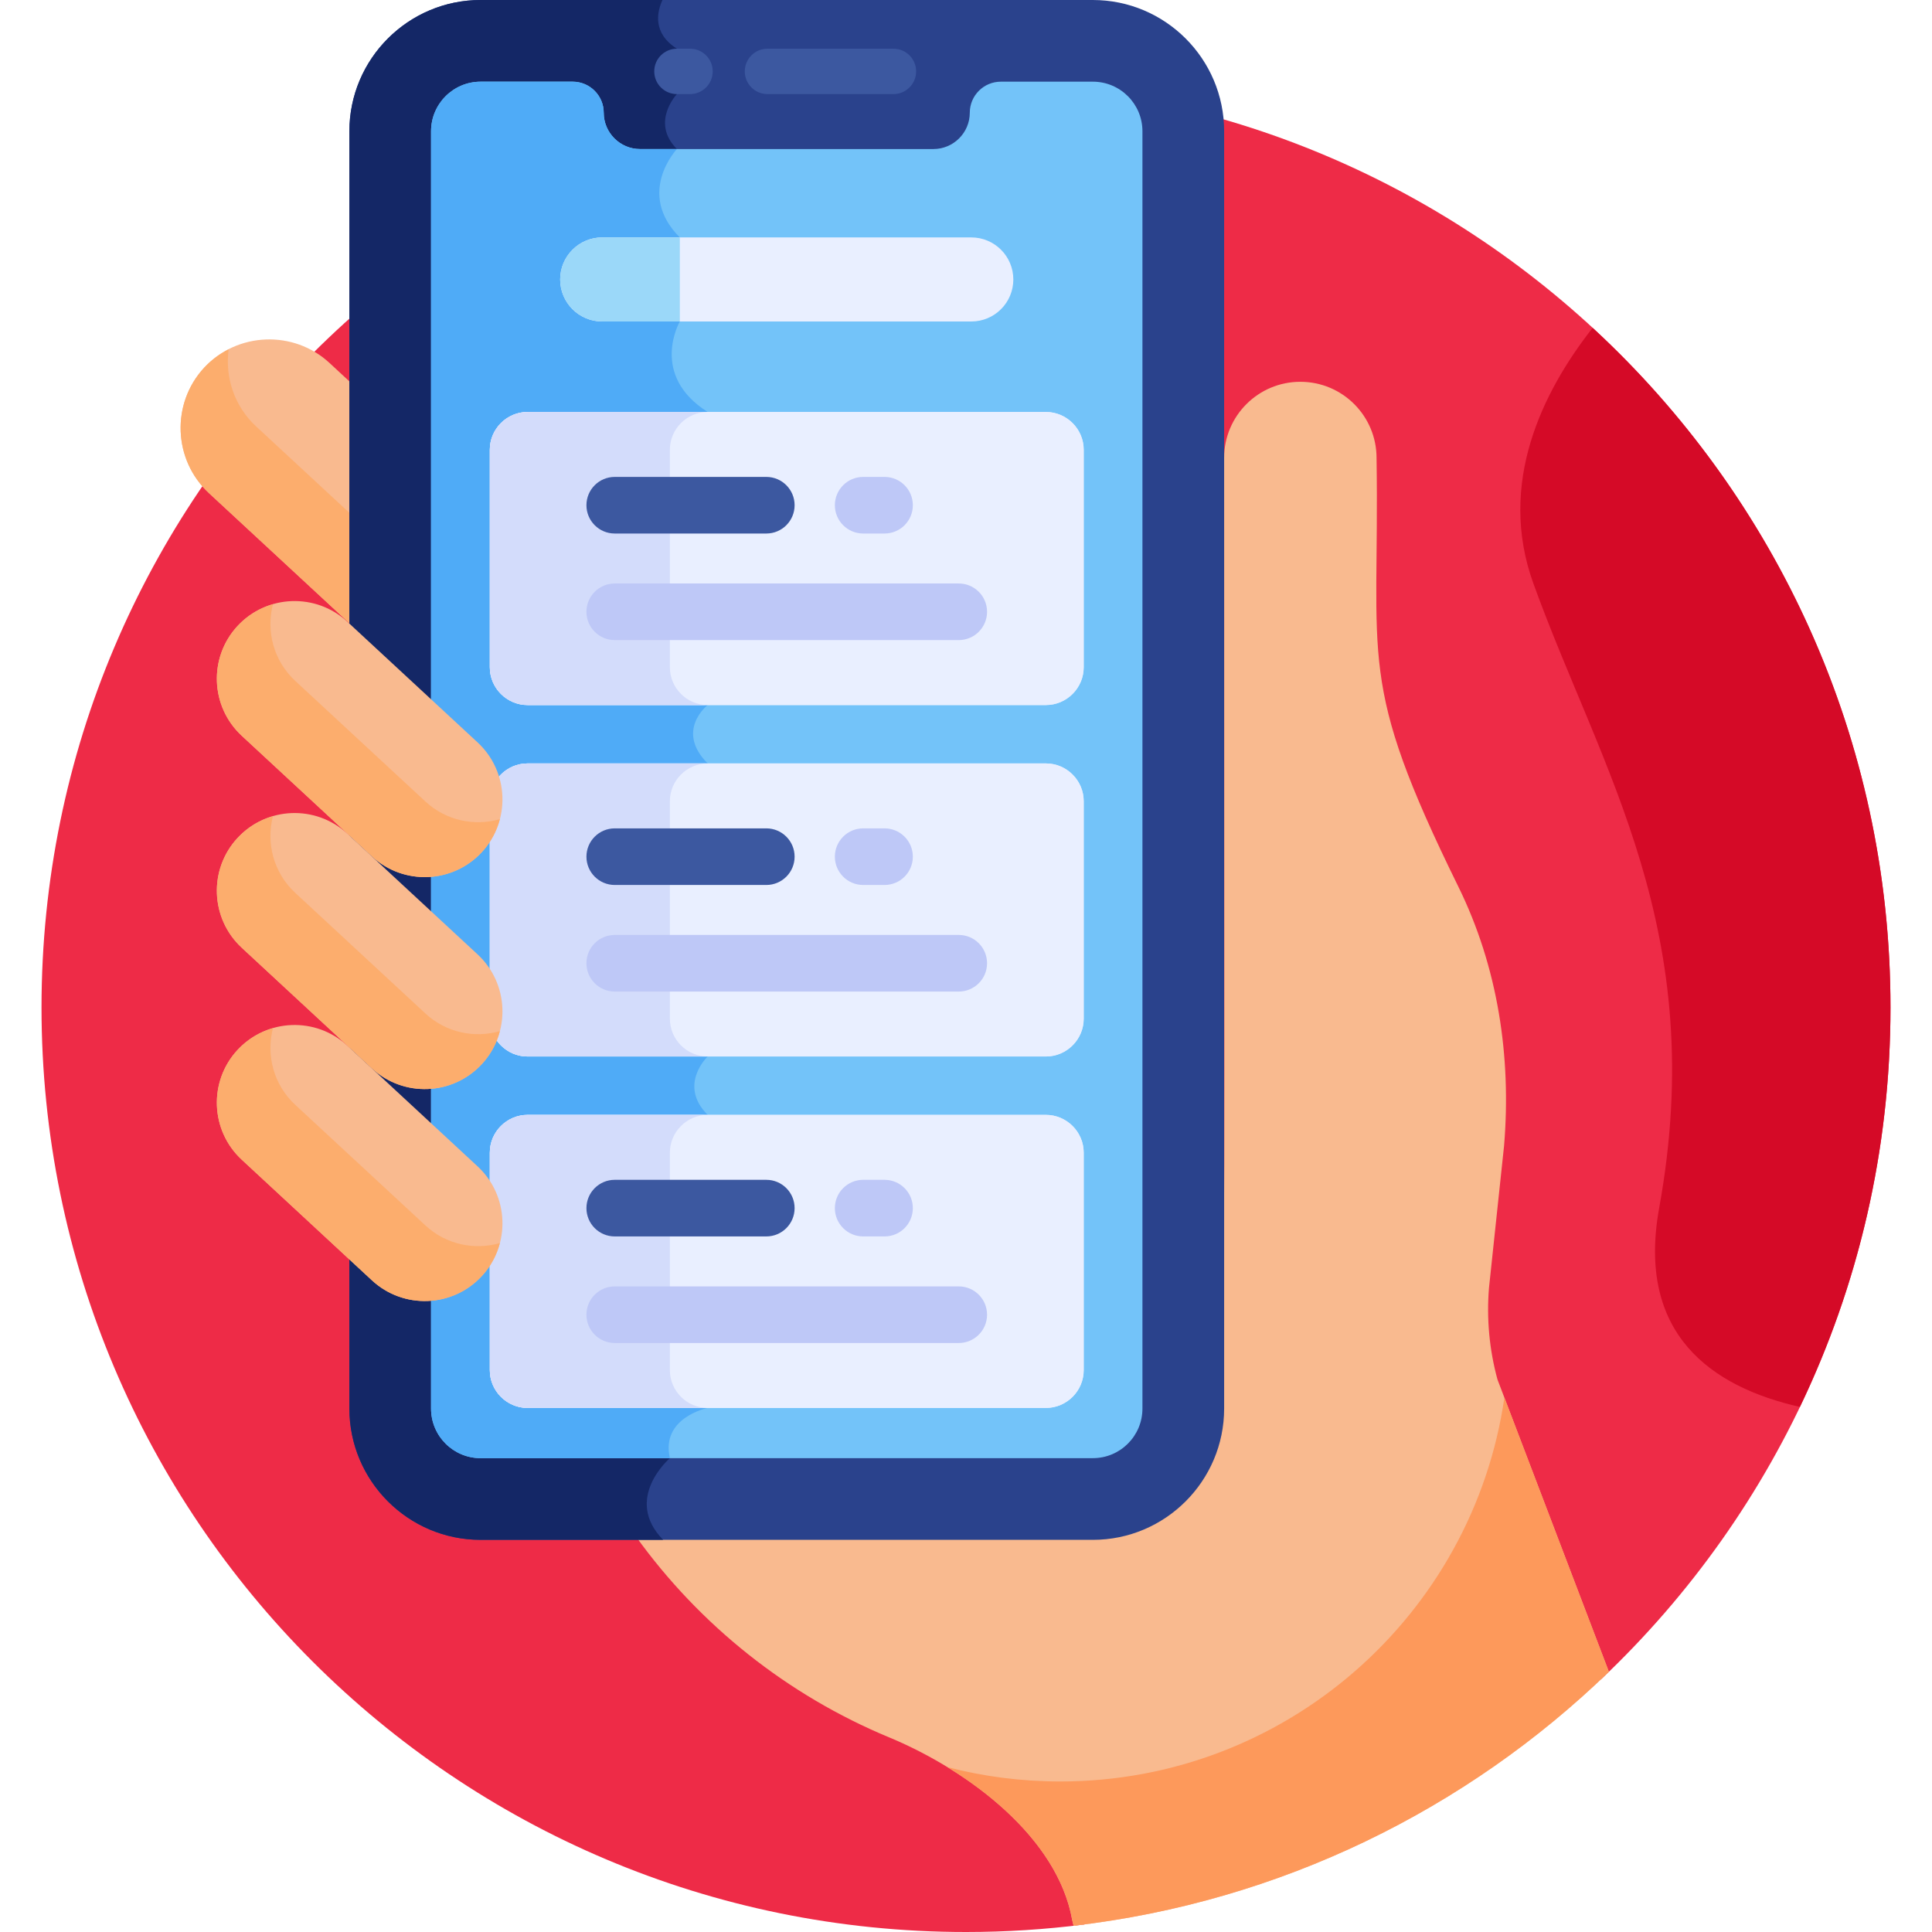 <svg width="80" height="80" viewBox="0 0 80 80" fill="none" xmlns="http://www.w3.org/2000/svg">
<path d="M66.299 69.534C73.677 62.556 78.281 52.675 78.281 41.718C78.281 20.576 61.142 3.437 40 3.437C18.858 3.437 1.719 20.576 1.719 41.718C1.719 62.861 18.858 80 40 80C41.657 80 43.289 79.894 44.89 79.69L66.299 69.534Z" fill="#EE2B47"/>
<path d="M62.006 57.119C61.67 55.885 61.551 54.601 61.656 53.326L62.281 47.438C62.586 43.743 62.023 40.042 60.387 36.715C56.161 28.119 57.131 27.495 57 18.964C57 17.222 55.587 15.809 53.844 15.809C52.101 15.809 50.688 17.221 50.688 18.964C50.688 53.657 50.753 51.111 50.539 52.128V56.671C50.539 60.498 47.425 63.612 43.598 63.612C41.056 63.612 32.289 63.612 26.324 63.612C28.978 67.303 32.608 70.193 36.821 71.943C36.847 71.953 36.873 71.964 36.9 71.975C40.155 73.35 43.789 76.094 44.397 79.498L44.455 79.741C53.027 78.747 60.735 74.923 66.621 69.226L62.006 57.119Z" fill="#F9BA8F"/>
<path d="M14.604 15.919L13.643 15.028C12.161 13.656 9.825 13.745 8.453 15.226C7.08 16.708 7.169 19.043 8.65 20.416L14.604 25.932V15.919Z" fill="#F9BA8F"/>
<path d="M10.604 17.656C9.695 16.814 9.312 15.61 9.468 14.462C9.097 14.652 8.751 14.904 8.453 15.226C7.08 16.708 7.169 19.044 8.65 20.416L14.604 25.932V21.362L10.604 17.656Z" fill="#FCAD6D"/>
<path d="M62.293 57.873C60.99 66.862 53.254 73.767 43.904 73.767C42.29 73.767 40.724 73.561 39.231 73.174C41.706 74.688 43.933 76.9 44.397 79.498L44.455 79.741C53.027 78.747 60.735 74.923 66.621 69.225L62.293 57.873Z" fill="#FD995B"/>
<path d="M45.252 63.762H19.903C16.905 63.762 14.467 61.323 14.467 58.325V5.436C14.467 2.439 16.905 0 19.903 0H45.252C48.25 0 50.689 2.439 50.689 5.436V58.325C50.689 61.323 48.25 63.762 45.252 63.762Z" fill="#2A428C"/>
<path d="M19.903 0C16.905 0 14.467 2.439 14.467 5.436V58.325C14.467 61.323 16.906 63.762 19.903 63.762H27.46C25.783 62.051 27.739 60.379 27.739 60.379C24.979 59.655 25.213 56.754 25.213 56.754C25.213 56.754 25.213 12.419 25.213 9.645C25.213 6.872 28.03 6.171 28.03 6.171C26.921 5.062 28.03 3.896 28.03 3.896V2.017C27.006 1.368 27.208 0.485 27.431 0L19.903 0Z" fill="#142766"/>
<path d="M28.573 3.896H28.03C27.511 3.896 27.091 3.475 27.091 2.956C27.091 2.437 27.511 2.017 28.03 2.017H28.573C29.092 2.017 29.512 2.437 29.512 2.956C29.512 3.475 29.092 3.896 28.573 3.896Z" fill="#3C58A0"/>
<path d="M36.995 3.896H31.779C31.261 3.896 30.84 3.475 30.84 2.956C30.84 2.437 31.261 2.017 31.779 2.017H36.995C37.514 2.017 37.935 2.437 37.935 2.956C37.935 3.475 37.514 3.896 36.995 3.896Z" fill="#3C58A0"/>
<path d="M45.252 3.382H41.443C40.732 3.382 40.157 3.958 40.157 4.668C40.157 5.495 39.48 6.171 38.653 6.171H26.502C25.676 6.171 24.999 5.495 24.999 4.668C24.999 3.958 24.423 3.382 23.713 3.382H19.903C18.769 3.382 17.849 4.302 17.849 5.436V58.325C17.849 59.46 18.769 60.379 19.903 60.379H45.252C46.387 60.379 47.306 59.46 47.306 58.325C47.306 52.885 47.306 6.888 47.306 5.436C47.306 4.302 46.387 3.382 45.252 3.382Z" fill="#73C3F9"/>
<path d="M27.739 60.38C27.348 58.694 29.303 58.3 29.303 58.3C29.303 58.3 30.547 47.408 29.303 46.165C28.06 44.922 29.303 43.747 29.303 43.747C29.303 43.747 30.662 32.97 29.303 31.612C27.945 30.253 29.303 29.194 29.303 29.194V17.059C26.87 15.522 28.15 13.312 28.15 13.312V9.832C26.311 7.993 28.029 6.172 28.03 6.172H26.502C25.675 6.172 24.999 5.495 24.999 4.668C24.999 3.958 24.423 3.382 23.713 3.382H19.903C18.769 3.382 17.849 4.302 17.849 5.437V58.326C17.849 59.46 18.769 60.38 19.903 60.38H27.739V60.38Z" fill="#4FABF7"/>
<path d="M24.936 13.312H40.22C41.181 13.312 41.96 12.533 41.96 11.572C41.96 10.611 41.181 9.831 40.22 9.831H24.936C23.974 9.831 23.195 10.611 23.195 11.572C23.195 12.533 23.974 13.312 24.936 13.312Z" fill="#E9EFFF"/>
<path d="M24.936 9.831H28.15V13.312H24.936C23.974 13.312 23.195 12.533 23.195 11.572C23.195 10.61 23.974 9.831 24.936 9.831Z" fill="#9BD8F9"/>
<path d="M43.308 29.194H21.847C20.986 29.194 20.282 28.49 20.282 27.629V18.624C20.282 17.763 20.986 17.059 21.847 17.059H43.308C44.169 17.059 44.874 17.763 44.874 18.624V27.629C44.874 28.49 44.169 29.194 43.308 29.194Z" fill="#E9EFFF"/>
<path d="M43.308 43.747H21.847C20.986 43.747 20.282 43.043 20.282 42.182V33.177C20.282 32.316 20.986 31.612 21.847 31.612H43.308C44.169 31.612 44.874 32.316 44.874 33.177V42.182C44.874 43.043 44.169 43.747 43.308 43.747Z" fill="#E9EFFF"/>
<path d="M43.308 58.3H21.847C20.986 58.3 20.282 57.596 20.282 56.735V47.73C20.282 46.869 20.986 46.165 21.847 46.165H43.308C44.169 46.165 44.874 46.869 44.874 47.73V56.735C44.874 57.596 44.169 58.3 43.308 58.3Z" fill="#E9EFFF"/>
<path d="M43.308 29.194H21.847C20.986 29.194 20.282 28.49 20.282 27.629V18.624C20.282 17.763 20.986 17.059 21.847 17.059H43.308C44.169 17.059 44.874 17.763 44.874 18.624V27.629C44.874 28.49 44.169 29.194 43.308 29.194Z" fill="#E9EFFF"/>
<path d="M43.308 43.747H21.847C20.986 43.747 20.282 43.043 20.282 42.182V33.177C20.282 32.316 20.986 31.612 21.847 31.612H43.308C44.169 31.612 44.874 32.316 44.874 33.177V42.182C44.874 43.043 44.169 43.747 43.308 43.747Z" fill="#E9EFFF"/>
<path d="M43.308 58.3H21.847C20.986 58.3 20.282 57.596 20.282 56.735V47.73C20.282 46.869 20.986 46.165 21.847 46.165H43.308C44.169 46.165 44.874 46.869 44.874 47.73V56.735C44.874 57.596 44.169 58.3 43.308 58.3Z" fill="#E9EFFF"/>
<path d="M27.738 27.629V18.624C27.738 17.763 28.442 17.059 29.303 17.059H21.847C20.986 17.059 20.282 17.763 20.282 18.624V27.629C20.282 28.489 20.986 29.194 21.847 29.194H29.303C28.442 29.194 27.738 28.489 27.738 27.629Z" fill="#D3DCFB"/>
<path d="M27.738 42.182V33.177C27.738 32.316 28.442 31.612 29.303 31.612H21.847C20.986 31.612 20.282 32.316 20.282 33.177V42.182C20.282 43.043 20.986 43.747 21.847 43.747H29.303C28.442 43.747 27.738 43.043 27.738 42.182Z" fill="#D3DCFB"/>
<path d="M27.738 56.735V47.73C27.738 46.869 28.442 46.165 29.303 46.165H21.847C20.986 46.165 20.282 46.869 20.282 47.73V56.735C20.282 57.596 20.986 58.3 21.847 58.3H29.303C28.442 58.3 27.738 57.596 27.738 56.735Z" fill="#D3DCFB"/>
<path d="M31.732 22.092H25.455C24.808 22.092 24.283 21.567 24.283 20.92C24.283 20.273 24.808 19.748 25.455 19.748H31.732C32.379 19.748 32.903 20.273 32.903 20.92C32.903 21.567 32.379 22.092 31.732 22.092Z" fill="#3C58A0"/>
<path d="M39.7 26.505H25.455C24.808 26.505 24.283 25.98 24.283 25.333C24.283 24.685 24.808 24.161 25.455 24.161H39.7C40.347 24.161 40.872 24.685 40.872 25.333C40.872 25.98 40.347 26.505 39.7 26.505Z" fill="#BEC8F7"/>
<path d="M36.627 22.092H35.742C35.095 22.092 34.57 21.567 34.57 20.92C34.57 20.273 35.095 19.748 35.742 19.748H36.627C37.275 19.748 37.799 20.273 37.799 20.92C37.799 21.567 37.275 22.092 36.627 22.092Z" fill="#BEC8F7"/>
<path d="M31.732 36.645H25.455C24.808 36.645 24.283 36.12 24.283 35.473C24.283 34.826 24.808 34.301 25.455 34.301H31.732C32.379 34.301 32.903 34.826 32.903 35.473C32.903 36.12 32.379 36.645 31.732 36.645Z" fill="#3C58A0"/>
<path d="M39.7 41.058H25.455C24.808 41.058 24.283 40.533 24.283 39.886C24.283 39.238 24.808 38.714 25.455 38.714H39.7C40.347 38.714 40.872 39.238 40.872 39.886C40.872 40.533 40.347 41.058 39.7 41.058Z" fill="#BEC8F7"/>
<path d="M36.627 36.645H35.742C35.095 36.645 34.57 36.12 34.57 35.473C34.57 34.826 35.095 34.301 35.742 34.301H36.627C37.275 34.301 37.799 34.826 37.799 35.473C37.799 36.12 37.275 36.645 36.627 36.645Z" fill="#BEC8F7"/>
<path d="M31.732 51.198H25.455C24.808 51.198 24.283 50.673 24.283 50.026C24.283 49.379 24.808 48.854 25.455 48.854H31.732C32.379 48.854 32.903 49.379 32.903 50.026C32.903 50.673 32.379 51.198 31.732 51.198Z" fill="#3C58A0"/>
<path d="M39.7 55.611H25.455C24.808 55.611 24.283 55.086 24.283 54.439C24.283 53.792 24.808 53.267 25.455 53.267H39.7C40.347 53.267 40.872 53.792 40.872 54.439C40.872 55.086 40.347 55.611 39.7 55.611Z" fill="#BEC8F7"/>
<path d="M36.627 51.198H35.742C35.095 51.198 34.57 50.673 34.57 50.026C34.57 49.379 35.095 48.854 35.742 48.854H36.627C37.275 48.854 37.799 49.379 37.799 50.026C37.799 50.673 37.275 51.198 36.627 51.198Z" fill="#BEC8F7"/>
<path d="M19.948 35.288C18.74 36.591 16.704 36.669 15.401 35.461L10.011 30.467C8.707 29.259 8.629 27.223 9.837 25.919C11.045 24.616 13.081 24.538 14.385 25.746L19.775 30.74C21.078 31.948 21.156 33.984 19.948 35.288Z" fill="#F9BA8F"/>
<path d="M17.618 33.191L12.228 28.197C11.326 27.361 11.012 26.13 11.303 25.019C10.76 25.176 10.25 25.474 9.837 25.919C8.629 27.223 8.707 29.259 10.011 30.467L15.401 35.461C16.704 36.669 18.74 36.592 19.948 35.288C20.321 34.886 20.57 34.414 20.7 33.918C19.652 34.221 18.477 33.986 17.618 33.191Z" fill="#FCAD6D"/>
<path d="M19.948 52.842C18.74 54.146 16.704 54.224 15.401 53.016L10.011 48.021C8.707 46.813 8.629 44.777 9.837 43.474C11.045 42.17 13.081 42.092 14.385 43.3L19.775 48.295C21.078 49.503 21.156 51.539 19.948 52.842Z" fill="#F9BA8F"/>
<path d="M17.618 50.745L12.228 45.751C11.326 44.916 11.012 43.684 11.303 42.573C10.76 42.73 10.25 43.029 9.837 43.474C8.629 44.777 8.707 46.813 10.011 48.021L15.401 53.016C16.704 54.223 18.74 54.146 19.948 52.842C20.321 52.44 20.57 51.968 20.7 51.473C19.652 51.775 18.477 51.541 17.618 50.745Z" fill="#FCAD6D"/>
<path d="M19.948 44.065C18.74 45.369 16.704 45.447 15.401 44.239L10.011 39.244C8.707 38.036 8.629 36 9.837 34.697C11.045 33.393 13.081 33.315 14.385 34.523L19.775 39.518C21.078 40.725 21.156 42.761 19.948 44.065Z" fill="#F9BA8F"/>
<path d="M17.618 41.968L12.228 36.974C11.326 36.139 11.012 34.907 11.303 33.796C10.76 33.953 10.25 34.252 9.837 34.697C8.629 36 8.707 38.036 10.011 39.244L15.401 44.239C16.704 45.447 18.74 45.369 19.948 44.065C20.321 43.663 20.57 43.191 20.7 42.696C19.652 42.998 18.477 42.764 17.618 41.968Z" fill="#FCAD6D"/>
<path d="M65.948 13.576C63.87 16.219 61.995 20.017 63.494 24.161C66.306 31.935 70.786 38.534 68.702 50.026C67.757 55.24 70.859 57.426 74.53 58.258C76.933 53.252 78.281 47.643 78.281 41.719C78.281 30.589 73.53 20.571 65.948 13.576Z" fill="#D50A27"/>
</svg>
